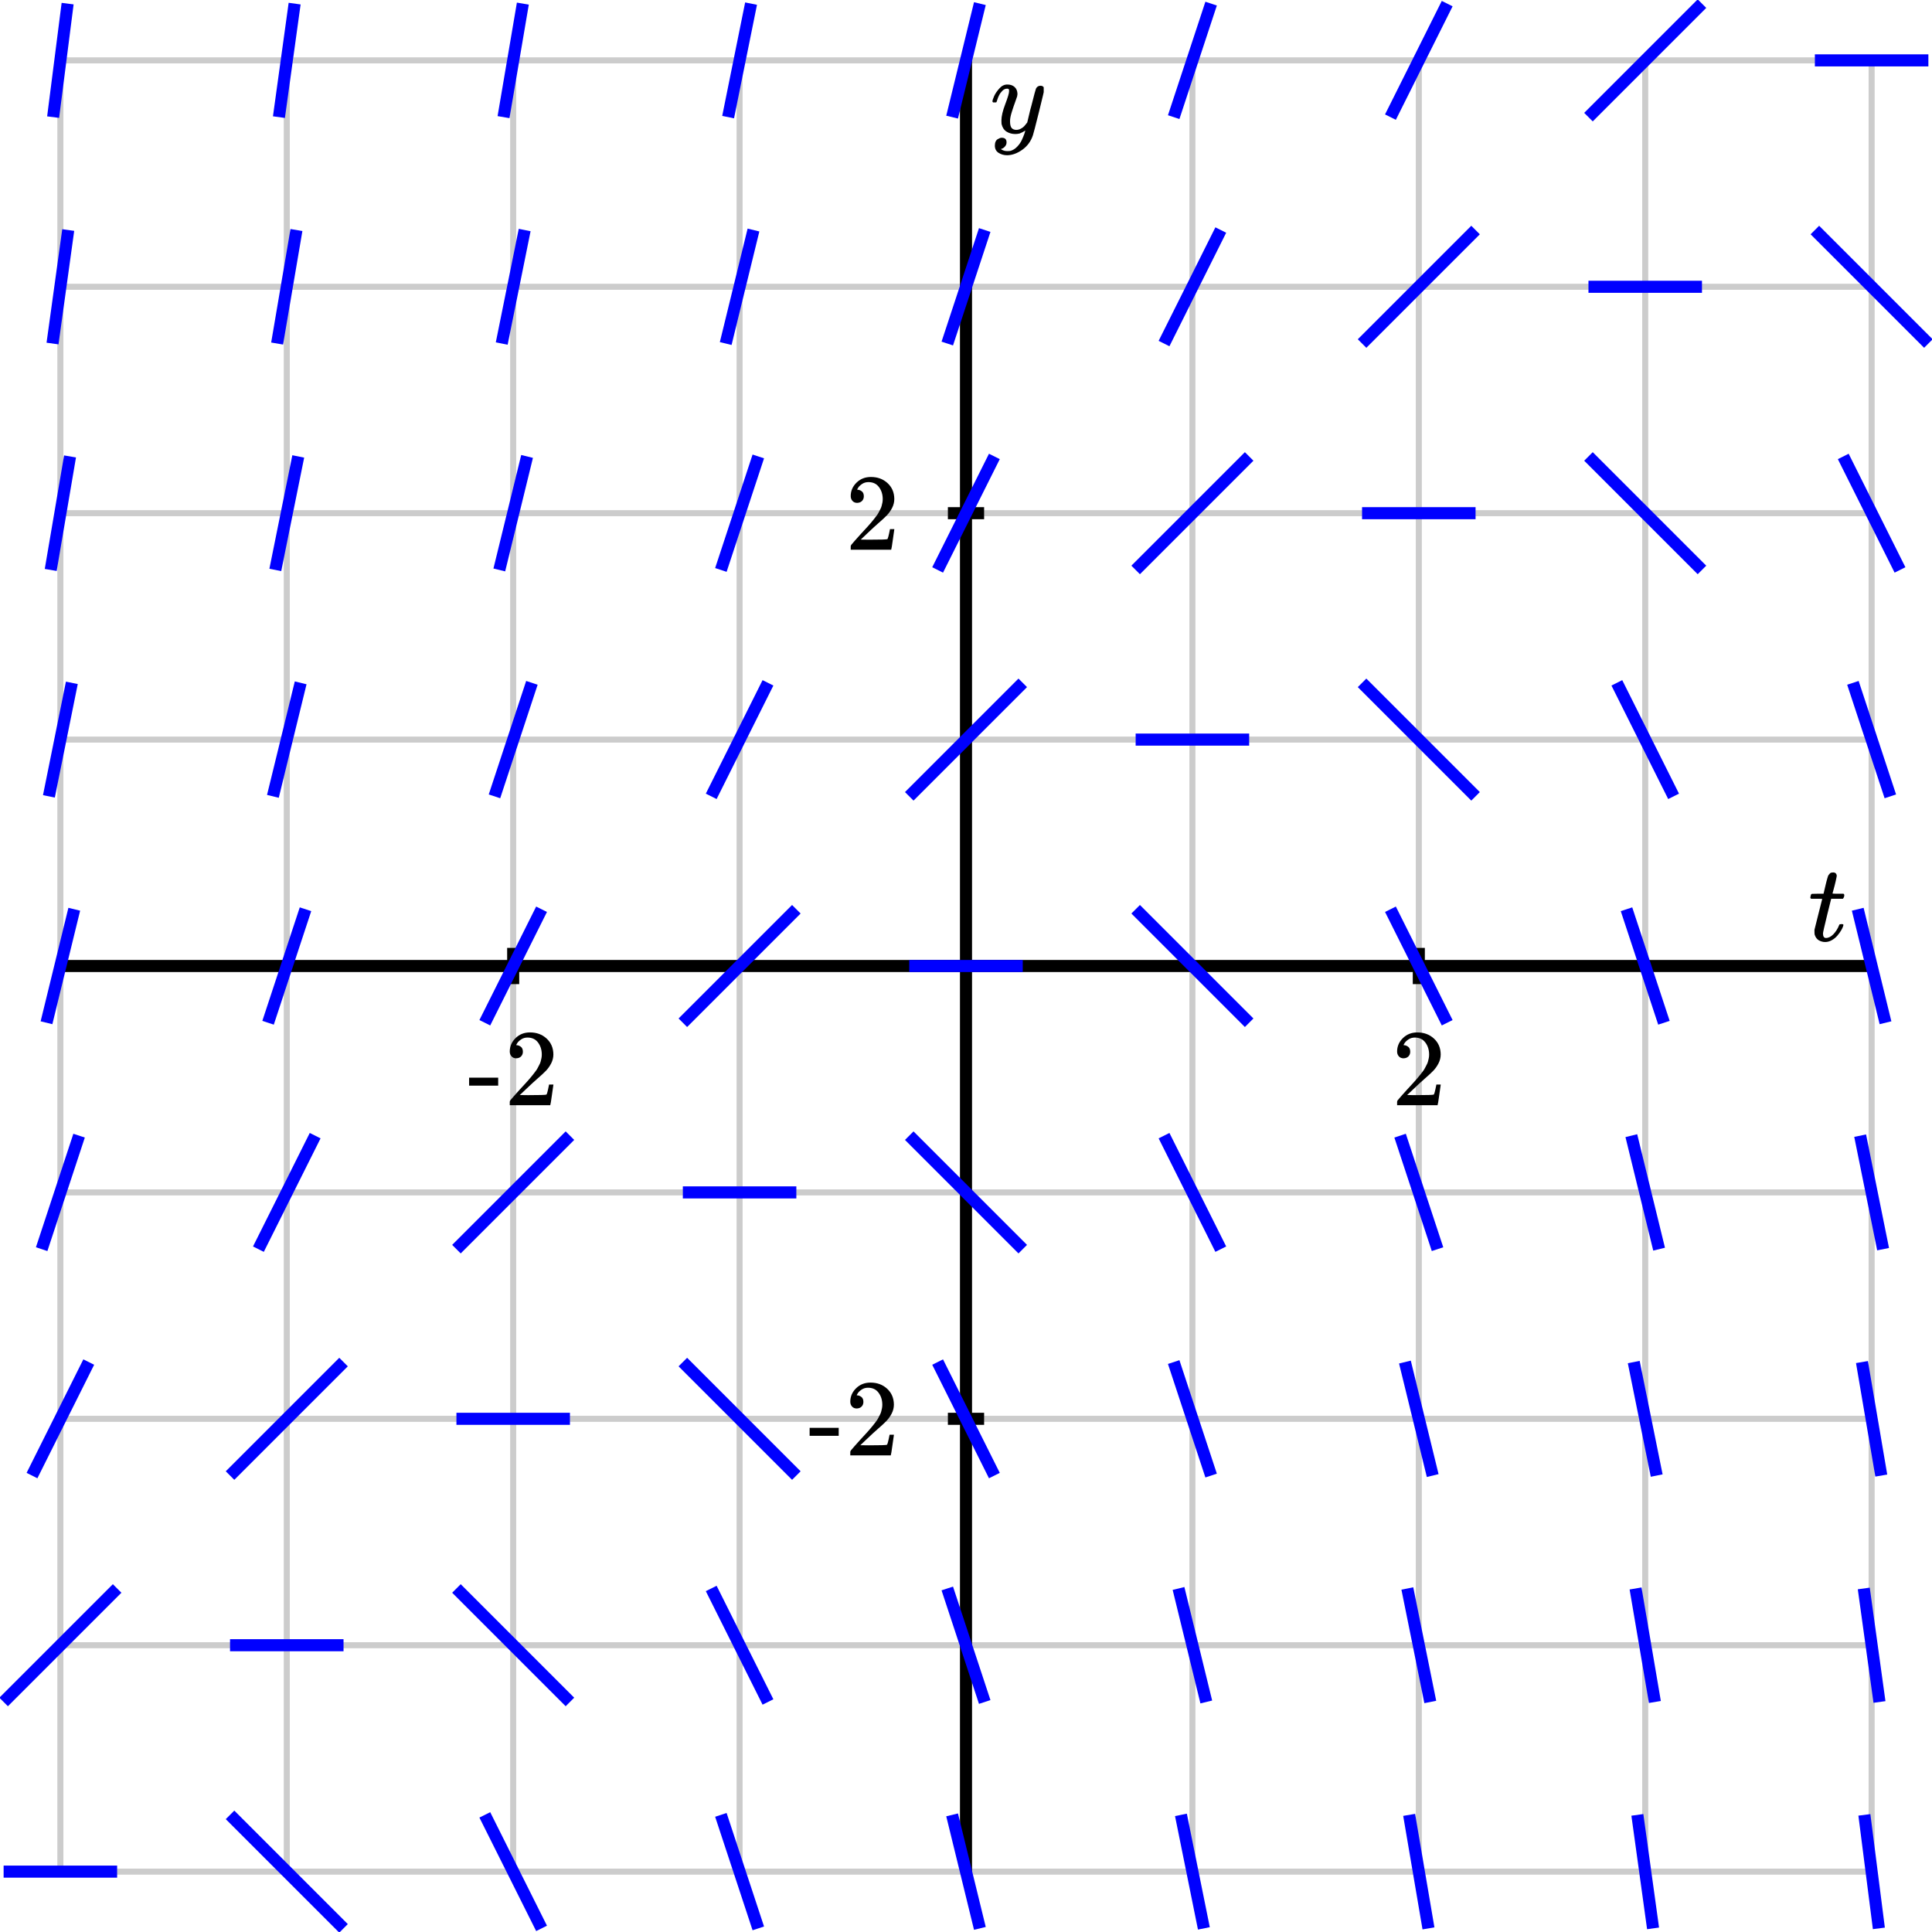 <svg xmlns="http://www.w3.org/2000/svg" id="diagram" width="320" height="320">
  <defs>
    <clipPath id="clipPath-0">
      <rect x="10.0" y="10.0" width="300.0" height="300.0"/>
    </clipPath>
    <clipPath id="clipPath-1">
      <rect x="10.0" y="10.0" width="300.0" height="300.0"/>
    </clipPath>
  </defs>
  <g id="grid-axes">
    <g id="grid" stroke="#ccc" stroke-width="1">
      <line id="line-0" x1="10.0" y1="310.0" x2="10.0" y2="10.0"/>
      <line id="line-1" x1="47.5" y1="310.0" x2="47.5" y2="10.0"/>
      <line id="line-2" x1="85.0" y1="310.0" x2="85.0" y2="10.0"/>
      <line id="line-3" x1="122.5" y1="310.0" x2="122.5" y2="10.0"/>
      <line id="line-4" x1="160.0" y1="310.0" x2="160.0" y2="10.0"/>
      <line id="line-5" x1="197.5" y1="310.0" x2="197.5" y2="10.0"/>
      <line id="line-6" x1="235.0" y1="310.0" x2="235.0" y2="10.0"/>
      <line id="line-7" x1="272.5" y1="310.0" x2="272.5" y2="10.0"/>
      <line id="line-8" x1="310.0" y1="310.0" x2="310.0" y2="10.0"/>
      <line id="line-9" x1="10.0" y1="310.0" x2="310.0" y2="310.0"/>
      <line id="line-10" x1="10.0" y1="272.5" x2="310.0" y2="272.5"/>
      <line id="line-11" x1="10.0" y1="235.0" x2="310.0" y2="235.0"/>
      <line id="line-12" x1="10.0" y1="197.5" x2="310.0" y2="197.5"/>
      <line id="line-13" x1="10.0" y1="160.0" x2="310.0" y2="160.0"/>
      <line id="line-14" x1="10.0" y1="122.5" x2="310.0" y2="122.5"/>
      <line id="line-15" x1="10.0" y1="85.0" x2="310.0" y2="85.0"/>
      <line id="line-16" x1="10.0" y1="47.5" x2="310.0" y2="47.5"/>
      <line id="line-17" x1="10.0" y1="10.0" x2="310.0" y2="10.0"/>
    </g>
    <g id="axes" stroke="black" stroke-width="2">
      <line id="line-18" x1="10.0" y1="160.0" x2="310.0" y2="160.0" stroke="black" stroke-width="2"/>
      <line id="line-19" x1="160.0" y1="310.0" x2="160.0" y2="10.0" stroke="black" stroke-width="2"/>
      <g id="g-0">
        <line id="line-20" x1="85.0" y1="163.0" x2="85.0" y2="157.0"/>
        <line id="line-21" x1="235.0" y1="163.0" x2="235.0" y2="157.0"/>
      </g>
      <g id="g-1">
        <line id="line-22" x1="157.0" y1="235.0" x2="163.0" y2="235.0"/>
        <line id="line-23" x1="157.0" y1="85.0" x2="163.0" y2="85.0"/>
      </g>
    </g>
    <g id="label-0" transform="translate(85.0,171.0) translate(-7.5,-0.0)">
      <g id="g-3">
        <svg xmlns:xlink="http://www.w3.org/1999/xlink" style="vertical-align: 0.000px" width="15.080px" height="12.056px" role="img" focusable="false" viewBox="0 -666 833 666" x="0.0" y="0.0">
          <defs>
            <path id="MJX-2-TEX-N-2D" d="M11 179V252H277V179H11Z"/>
            <path id="MJX-2-TEX-N-32" d="M109 429Q82 429 66 447T50 491Q50 562 103 614T235 666Q326 666 387 610T449 465Q449 422 429 383T381 315T301 241Q265 210 201 149L142 93L218 92Q375 92 385 97Q392 99 409 186V189H449V186Q448 183 436 95T421 3V0H50V19V31Q50 38 56 46T86 81Q115 113 136 137Q145 147 170 174T204 211T233 244T261 278T284 308T305 340T320 369T333 401T340 431T343 464Q343 527 309 573T212 619Q179 619 154 602T119 569T109 550Q109 549 114 549Q132 549 151 535T170 489Q170 464 154 447T109 429Z"/>
          </defs>
          <g stroke="currentColor" fill="currentColor" stroke-width="0" transform="scale(1,-1)">
            <g data-mml-node="math">
              <g data-mml-node="mtext" data-semantic-type="text" data-semantic-role="unknown" data-semantic-font="normal" data-semantic-annotation="clearspeak:unit" data-semantic-id="0" data-semantic-speech="hyphen 2">
                <use data-c="2D" xlink:href="#MJX-2-TEX-N-2D"/>
                <use data-c="32" xlink:href="#MJX-2-TEX-N-32" transform="translate(333,0)"/>
              </g>
            </g>
          </g>
        </svg>
      </g>
    </g>
    <g id="label-1" transform="translate(235.0,171.0) translate(-4.5,-0.0)">
      <g id="g-4">
        <svg xmlns:xlink="http://www.w3.org/1999/xlink" style="vertical-align: 0.000px" width="9.048px" height="12.056px" role="img" focusable="false" viewBox="0 -666 500 666" x="0.0" y="0.0">
          <defs>
            <path id="MJX-3-TEX-N-32" d="M109 429Q82 429 66 447T50 491Q50 562 103 614T235 666Q326 666 387 610T449 465Q449 422 429 383T381 315T301 241Q265 210 201 149L142 93L218 92Q375 92 385 97Q392 99 409 186V189H449V186Q448 183 436 95T421 3V0H50V19V31Q50 38 56 46T86 81Q115 113 136 137Q145 147 170 174T204 211T233 244T261 278T284 308T305 340T320 369T333 401T340 431T343 464Q343 527 309 573T212 619Q179 619 154 602T119 569T109 550Q109 549 114 549Q132 549 151 535T170 489Q170 464 154 447T109 429Z"/>
          </defs>
          <g stroke="currentColor" fill="currentColor" stroke-width="0" transform="scale(1,-1)">
            <g data-mml-node="math">
              <g data-mml-node="mtext" data-semantic-type="text" data-semantic-role="integer" data-semantic-font="normal" data-semantic-annotation="clearspeak:unit" data-semantic-id="0" data-semantic-speech="2">
                <use data-c="32" xlink:href="#MJX-3-TEX-N-32"/>
              </g>
            </g>
          </g>
        </svg>
      </g>
    </g>
    <g id="label-2" transform="translate(149.0,235.0) translate(-15.1,-6.0)">
      <g id="g-5">
        <svg xmlns:xlink="http://www.w3.org/1999/xlink" style="vertical-align: 0.000px" width="15.080px" height="12.056px" role="img" focusable="false" viewBox="0 -666 833 666" x="0.0" y="0.0">
          <defs>
            <path id="MJX-4-TEX-N-2D" d="M11 179V252H277V179H11Z"/>
            <path id="MJX-4-TEX-N-32" d="M109 429Q82 429 66 447T50 491Q50 562 103 614T235 666Q326 666 387 610T449 465Q449 422 429 383T381 315T301 241Q265 210 201 149L142 93L218 92Q375 92 385 97Q392 99 409 186V189H449V186Q448 183 436 95T421 3V0H50V19V31Q50 38 56 46T86 81Q115 113 136 137Q145 147 170 174T204 211T233 244T261 278T284 308T305 340T320 369T333 401T340 431T343 464Q343 527 309 573T212 619Q179 619 154 602T119 569T109 550Q109 549 114 549Q132 549 151 535T170 489Q170 464 154 447T109 429Z"/>
          </defs>
          <g stroke="currentColor" fill="currentColor" stroke-width="0" transform="scale(1,-1)">
            <g data-mml-node="math">
              <g data-mml-node="mtext" data-semantic-type="text" data-semantic-role="unknown" data-semantic-font="normal" data-semantic-annotation="clearspeak:unit" data-semantic-id="0" data-semantic-speech="hyphen 2">
                <use data-c="2D" xlink:href="#MJX-4-TEX-N-2D"/>
                <use data-c="32" xlink:href="#MJX-4-TEX-N-32" transform="translate(333,0)"/>
              </g>
            </g>
          </g>
        </svg>
      </g>
    </g>
    <g id="label-3" transform="translate(149.0,85.0) translate(-9.0,-6.0)">
      <g id="g-6">
        <svg xmlns:xlink="http://www.w3.org/1999/xlink" style="vertical-align: 0.000px" width="9.048px" height="12.056px" role="img" focusable="false" viewBox="0 -666 500 666" x="0.0" y="0.0">
          <defs>
            <path id="MJX-5-TEX-N-32" d="M109 429Q82 429 66 447T50 491Q50 562 103 614T235 666Q326 666 387 610T449 465Q449 422 429 383T381 315T301 241Q265 210 201 149L142 93L218 92Q375 92 385 97Q392 99 409 186V189H449V186Q448 183 436 95T421 3V0H50V19V31Q50 38 56 46T86 81Q115 113 136 137Q145 147 170 174T204 211T233 244T261 278T284 308T305 340T320 369T333 401T340 431T343 464Q343 527 309 573T212 619Q179 619 154 602T119 569T109 550Q109 549 114 549Q132 549 151 535T170 489Q170 464 154 447T109 429Z"/>
          </defs>
          <g stroke="currentColor" fill="currentColor" stroke-width="0" transform="scale(1,-1)">
            <g data-mml-node="math">
              <g data-mml-node="mtext" data-semantic-type="text" data-semantic-role="integer" data-semantic-font="normal" data-semantic-annotation="clearspeak:unit" data-semantic-id="0" data-semantic-speech="2">
                <use data-c="32" xlink:href="#MJX-5-TEX-N-32"/>
              </g>
            </g>
          </g>
        </svg>
      </g>
    </g>
    <g id="label-4" transform="translate(306.0,156.0) translate(-6.5,-11.5)">
      <g id="g-7">
        <svg xmlns:xlink="http://www.w3.org/1999/xlink" style="vertical-align: -0.200px" width="6.536px" height="11.528px" role="img" focusable="false" viewBox="0 -626 361 637" x="0.0" y="0.0">
          <defs>
            <path id="MJX-6-TEX-I-1D461" d="M26 385Q19 392 19 395Q19 399 22 411T27 425Q29 430 36 430T87 431H140L159 511Q162 522 166 540T173 566T179 586T187 603T197 615T211 624T229 626Q247 625 254 615T261 596Q261 589 252 549T232 470L222 433Q222 431 272 431H323Q330 424 330 420Q330 398 317 385H210L174 240Q135 80 135 68Q135 26 162 26Q197 26 230 60T283 144Q285 150 288 151T303 153H307Q322 153 322 145Q322 142 319 133Q314 117 301 95T267 48T216 6T155 -11Q125 -11 98 4T59 56Q57 64 57 83V101L92 241Q127 382 128 383Q128 385 77 385H26Z"/>
          </defs>
          <g stroke="currentColor" fill="currentColor" stroke-width="0" transform="scale(1,-1)">
            <g data-mml-node="math">
              <g data-mml-node="mi" data-semantic-type="identifier" data-semantic-role="latinletter" data-semantic-font="italic" data-semantic-annotation="clearspeak:simple" data-semantic-id="0" data-semantic-speech="t">
                <use data-c="1D461" xlink:href="#MJX-6-TEX-I-1D461"/>
              </g>
            </g>
          </g>
        </svg>
      </g>
    </g>
    <g id="label-5" transform="translate(164.0,14.0) translate(0.0,-0.0)">
      <g id="g-8">
        <svg xmlns:xlink="http://www.w3.org/1999/xlink" style="vertical-align: -3.712px" width="8.872px" height="11.712px" role="img" focusable="false" viewBox="0 -442 490 647" x="0.0" y="0.0">
          <defs>
            <path id="MJX-7-TEX-I-1D466" d="M21 287Q21 301 36 335T84 406T158 442Q199 442 224 419T250 355Q248 336 247 334Q247 331 231 288T198 191T182 105Q182 62 196 45T238 27Q261 27 281 38T312 61T339 94Q339 95 344 114T358 173T377 247Q415 397 419 404Q432 431 462 431Q475 431 483 424T494 412T496 403Q496 390 447 193T391 -23Q363 -106 294 -155T156 -205Q111 -205 77 -183T43 -117Q43 -95 50 -80T69 -58T89 -48T106 -45Q150 -45 150 -87Q150 -107 138 -122T115 -142T102 -147L99 -148Q101 -153 118 -160T152 -167H160Q177 -167 186 -165Q219 -156 247 -127T290 -65T313 -9T321 21L315 17Q309 13 296 6T270 -6Q250 -11 231 -11Q185 -11 150 11T104 82Q103 89 103 113Q103 170 138 262T173 379Q173 380 173 381Q173 390 173 393T169 400T158 404H154Q131 404 112 385T82 344T65 302T57 280Q55 278 41 278H27Q21 284 21 287Z"/>
          </defs>
          <g stroke="currentColor" fill="currentColor" stroke-width="0" transform="scale(1,-1)">
            <g data-mml-node="math">
              <g data-mml-node="mi" data-semantic-type="identifier" data-semantic-role="latinletter" data-semantic-font="italic" data-semantic-annotation="clearspeak:simple" data-semantic-id="0" data-semantic-speech="y">
                <use data-c="1D466" xlink:href="#MJX-7-TEX-I-1D466"/>
              </g>
            </g>
          </g>
        </svg>
      </g>
    </g>
  </g>
  <g id="g-2">
    <line id="line-24" x1="0.6" y1="310.0" x2="19.4" y2="310.0" stroke="blue" stroke-width="2" fill="none"/>
    <line id="line-25" x1="0.6" y1="281.9" x2="19.4" y2="263.1" stroke="blue" stroke-width="2" fill="none"/>
    <line id="line-26" x1="5.3" y1="244.4" x2="14.7" y2="225.6" stroke="blue" stroke-width="2" fill="none"/>
    <line id="line-27" x1="6.9" y1="206.9" x2="13.1" y2="188.1" stroke="blue" stroke-width="2" fill="none"/>
    <line id="line-28" x1="7.7" y1="169.4" x2="12.3" y2="150.6" stroke="blue" stroke-width="2" fill="none"/>
    <line id="line-29" x1="8.1" y1="131.9" x2="11.9" y2="113.1" stroke="blue" stroke-width="2" fill="none"/>
    <line id="line-30" x1="8.4" y1="94.4" x2="11.6" y2="75.6" stroke="blue" stroke-width="2" fill="none"/>
    <line id="line-31" x1="8.7" y1="56.9" x2="11.3" y2="38.1" stroke="blue" stroke-width="2" fill="none"/>
    <line id="line-32" x1="8.8" y1="19.4" x2="11.2" y2="0.6" stroke="blue" stroke-width="2" fill="none"/>
    <line id="line-33" x1="38.1" y1="300.6" x2="56.9" y2="319.4" stroke="blue" stroke-width="2" fill="none"/>
    <line id="line-34" x1="38.1" y1="272.5" x2="56.9" y2="272.5" stroke="blue" stroke-width="2" fill="none"/>
    <line id="line-35" x1="38.1" y1="244.4" x2="56.9" y2="225.6" stroke="blue" stroke-width="2" fill="none"/>
    <line id="line-36" x1="42.8" y1="206.9" x2="52.2" y2="188.1" stroke="blue" stroke-width="2" fill="none"/>
    <line id="line-37" x1="44.4" y1="169.4" x2="50.6" y2="150.6" stroke="blue" stroke-width="2" fill="none"/>
    <line id="line-38" x1="45.2" y1="131.9" x2="49.8" y2="113.1" stroke="blue" stroke-width="2" fill="none"/>
    <line id="line-39" x1="45.6" y1="94.4" x2="49.4" y2="75.6" stroke="blue" stroke-width="2" fill="none"/>
    <line id="line-40" x1="45.9" y1="56.9" x2="49.1" y2="38.1" stroke="blue" stroke-width="2" fill="none"/>
    <line id="line-41" x1="46.2" y1="19.4" x2="48.8" y2="0.6" stroke="blue" stroke-width="2" fill="none"/>
    <line id="line-42" x1="80.3" y1="300.6" x2="89.7" y2="319.4" stroke="blue" stroke-width="2" fill="none"/>
    <line id="line-43" x1="75.6" y1="263.1" x2="94.4" y2="281.9" stroke="blue" stroke-width="2" fill="none"/>
    <line id="line-44" x1="75.6" y1="235.0" x2="94.4" y2="235.0" stroke="blue" stroke-width="2" fill="none"/>
    <line id="line-45" x1="75.6" y1="206.9" x2="94.4" y2="188.1" stroke="blue" stroke-width="2" fill="none"/>
    <line id="line-46" x1="80.3" y1="169.4" x2="89.7" y2="150.6" stroke="blue" stroke-width="2" fill="none"/>
    <line id="line-47" x1="81.9" y1="131.9" x2="88.1" y2="113.1" stroke="blue" stroke-width="2" fill="none"/>
    <line id="line-48" x1="82.7" y1="94.4" x2="87.3" y2="75.6" stroke="blue" stroke-width="2" fill="none"/>
    <line id="line-49" x1="83.1" y1="56.9" x2="86.9" y2="38.1" stroke="blue" stroke-width="2" fill="none"/>
    <line id="line-50" x1="83.4" y1="19.4" x2="86.6" y2="0.6" stroke="blue" stroke-width="2" fill="none"/>
    <line id="line-51" x1="119.4" y1="300.6" x2="125.6" y2="319.4" stroke="blue" stroke-width="2" fill="none"/>
    <line id="line-52" x1="117.8" y1="263.1" x2="127.2" y2="281.9" stroke="blue" stroke-width="2" fill="none"/>
    <line id="line-53" x1="113.1" y1="225.6" x2="131.9" y2="244.4" stroke="blue" stroke-width="2" fill="none"/>
    <line id="line-54" x1="113.1" y1="197.5" x2="131.9" y2="197.5" stroke="blue" stroke-width="2" fill="none"/>
    <line id="line-55" x1="113.1" y1="169.4" x2="131.9" y2="150.6" stroke="blue" stroke-width="2" fill="none"/>
    <line id="line-56" x1="117.8" y1="131.9" x2="127.2" y2="113.1" stroke="blue" stroke-width="2" fill="none"/>
    <line id="line-57" x1="119.4" y1="94.4" x2="125.6" y2="75.6" stroke="blue" stroke-width="2" fill="none"/>
    <line id="line-58" x1="120.2" y1="56.9" x2="124.8" y2="38.1" stroke="blue" stroke-width="2" fill="none"/>
    <line id="line-59" x1="120.6" y1="19.4" x2="124.4" y2="0.6" stroke="blue" stroke-width="2" fill="none"/>
    <line id="line-60" x1="157.7" y1="300.6" x2="162.3" y2="319.4" stroke="blue" stroke-width="2" fill="none"/>
    <line id="line-61" x1="156.9" y1="263.1" x2="163.1" y2="281.9" stroke="blue" stroke-width="2" fill="none"/>
    <line id="line-62" x1="155.3" y1="225.6" x2="164.7" y2="244.4" stroke="blue" stroke-width="2" fill="none"/>
    <line id="line-63" x1="150.6" y1="188.1" x2="169.4" y2="206.9" stroke="blue" stroke-width="2" fill="none"/>
    <line id="line-64" x1="150.6" y1="160.0" x2="169.4" y2="160.0" stroke="blue" stroke-width="2" fill="none"/>
    <line id="line-65" x1="150.6" y1="131.9" x2="169.4" y2="113.1" stroke="blue" stroke-width="2" fill="none"/>
    <line id="line-66" x1="155.3" y1="94.4" x2="164.7" y2="75.6" stroke="blue" stroke-width="2" fill="none"/>
    <line id="line-67" x1="156.9" y1="56.9" x2="163.1" y2="38.1" stroke="blue" stroke-width="2" fill="none"/>
    <line id="line-68" x1="157.7" y1="19.4" x2="162.3" y2="0.6" stroke="blue" stroke-width="2" fill="none"/>
    <line id="line-69" x1="195.6" y1="300.6" x2="199.4" y2="319.4" stroke="blue" stroke-width="2" fill="none"/>
    <line id="line-70" x1="195.2" y1="263.1" x2="199.8" y2="281.9" stroke="blue" stroke-width="2" fill="none"/>
    <line id="line-71" x1="194.4" y1="225.6" x2="200.6" y2="244.4" stroke="blue" stroke-width="2" fill="none"/>
    <line id="line-72" x1="192.8" y1="188.1" x2="202.2" y2="206.9" stroke="blue" stroke-width="2" fill="none"/>
    <line id="line-73" x1="188.1" y1="150.6" x2="206.9" y2="169.4" stroke="blue" stroke-width="2" fill="none"/>
    <line id="line-74" x1="188.1" y1="122.5" x2="206.9" y2="122.5" stroke="blue" stroke-width="2" fill="none"/>
    <line id="line-75" x1="188.1" y1="94.4" x2="206.9" y2="75.6" stroke="blue" stroke-width="2" fill="none"/>
    <line id="line-76" x1="192.8" y1="56.9" x2="202.2" y2="38.1" stroke="blue" stroke-width="2" fill="none"/>
    <line id="line-77" x1="194.4" y1="19.4" x2="200.6" y2="0.6" stroke="blue" stroke-width="2" fill="none"/>
    <line id="line-78" x1="233.4" y1="300.6" x2="236.6" y2="319.4" stroke="blue" stroke-width="2" fill="none"/>
    <line id="line-79" x1="233.1" y1="263.1" x2="236.9" y2="281.9" stroke="blue" stroke-width="2" fill="none"/>
    <line id="line-80" x1="232.7" y1="225.6" x2="237.3" y2="244.4" stroke="blue" stroke-width="2" fill="none"/>
    <line id="line-81" x1="231.9" y1="188.1" x2="238.1" y2="206.9" stroke="blue" stroke-width="2" fill="none"/>
    <line id="line-82" x1="230.3" y1="150.6" x2="239.7" y2="169.4" stroke="blue" stroke-width="2" fill="none"/>
    <line id="line-83" x1="225.6" y1="113.1" x2="244.4" y2="131.9" stroke="blue" stroke-width="2" fill="none"/>
    <line id="line-84" x1="225.6" y1="85.0" x2="244.4" y2="85.0" stroke="blue" stroke-width="2" fill="none"/>
    <line id="line-85" x1="225.6" y1="56.9" x2="244.4" y2="38.1" stroke="blue" stroke-width="2" fill="none"/>
    <line id="line-86" x1="230.3" y1="19.4" x2="239.7" y2="0.6" stroke="blue" stroke-width="2" fill="none"/>
    <line id="line-87" x1="271.2" y1="300.6" x2="273.8" y2="319.4" stroke="blue" stroke-width="2" fill="none"/>
    <line id="line-88" x1="270.9" y1="263.1" x2="274.1" y2="281.9" stroke="blue" stroke-width="2" fill="none"/>
    <line id="line-89" x1="270.6" y1="225.6" x2="274.4" y2="244.4" stroke="blue" stroke-width="2" fill="none"/>
    <line id="line-90" x1="270.2" y1="188.1" x2="274.8" y2="206.9" stroke="blue" stroke-width="2" fill="none"/>
    <line id="line-91" x1="269.4" y1="150.6" x2="275.6" y2="169.4" stroke="blue" stroke-width="2" fill="none"/>
    <line id="line-92" x1="267.8" y1="113.1" x2="277.2" y2="131.9" stroke="blue" stroke-width="2" fill="none"/>
    <line id="line-93" x1="263.1" y1="75.6" x2="281.9" y2="94.4" stroke="blue" stroke-width="2" fill="none"/>
    <line id="line-94" x1="263.1" y1="47.5" x2="281.9" y2="47.5" stroke="blue" stroke-width="2" fill="none"/>
    <line id="line-95" x1="263.1" y1="19.4" x2="281.9" y2="0.6" stroke="blue" stroke-width="2" fill="none"/>
    <line id="line-96" x1="308.8" y1="300.6" x2="311.2" y2="319.4" stroke="blue" stroke-width="2" fill="none"/>
    <line id="line-97" x1="308.7" y1="263.1" x2="311.3" y2="281.9" stroke="blue" stroke-width="2" fill="none"/>
    <line id="line-98" x1="308.4" y1="225.6" x2="311.6" y2="244.4" stroke="blue" stroke-width="2" fill="none"/>
    <line id="line-99" x1="308.1" y1="188.1" x2="311.9" y2="206.9" stroke="blue" stroke-width="2" fill="none"/>
    <line id="line-100" x1="307.7" y1="150.6" x2="312.3" y2="169.4" stroke="blue" stroke-width="2" fill="none"/>
    <line id="line-101" x1="306.9" y1="113.1" x2="313.1" y2="131.9" stroke="blue" stroke-width="2" fill="none"/>
    <line id="line-102" x1="305.3" y1="75.6" x2="314.7" y2="94.4" stroke="blue" stroke-width="2" fill="none"/>
    <line id="line-103" x1="300.6" y1="38.1" x2="319.4" y2="56.9" stroke="blue" stroke-width="2" fill="none"/>
    <line id="line-104" x1="300.6" y1="10.0" x2="319.4" y2="10.0" stroke="blue" stroke-width="2" fill="none"/>
  </g>
</svg>
